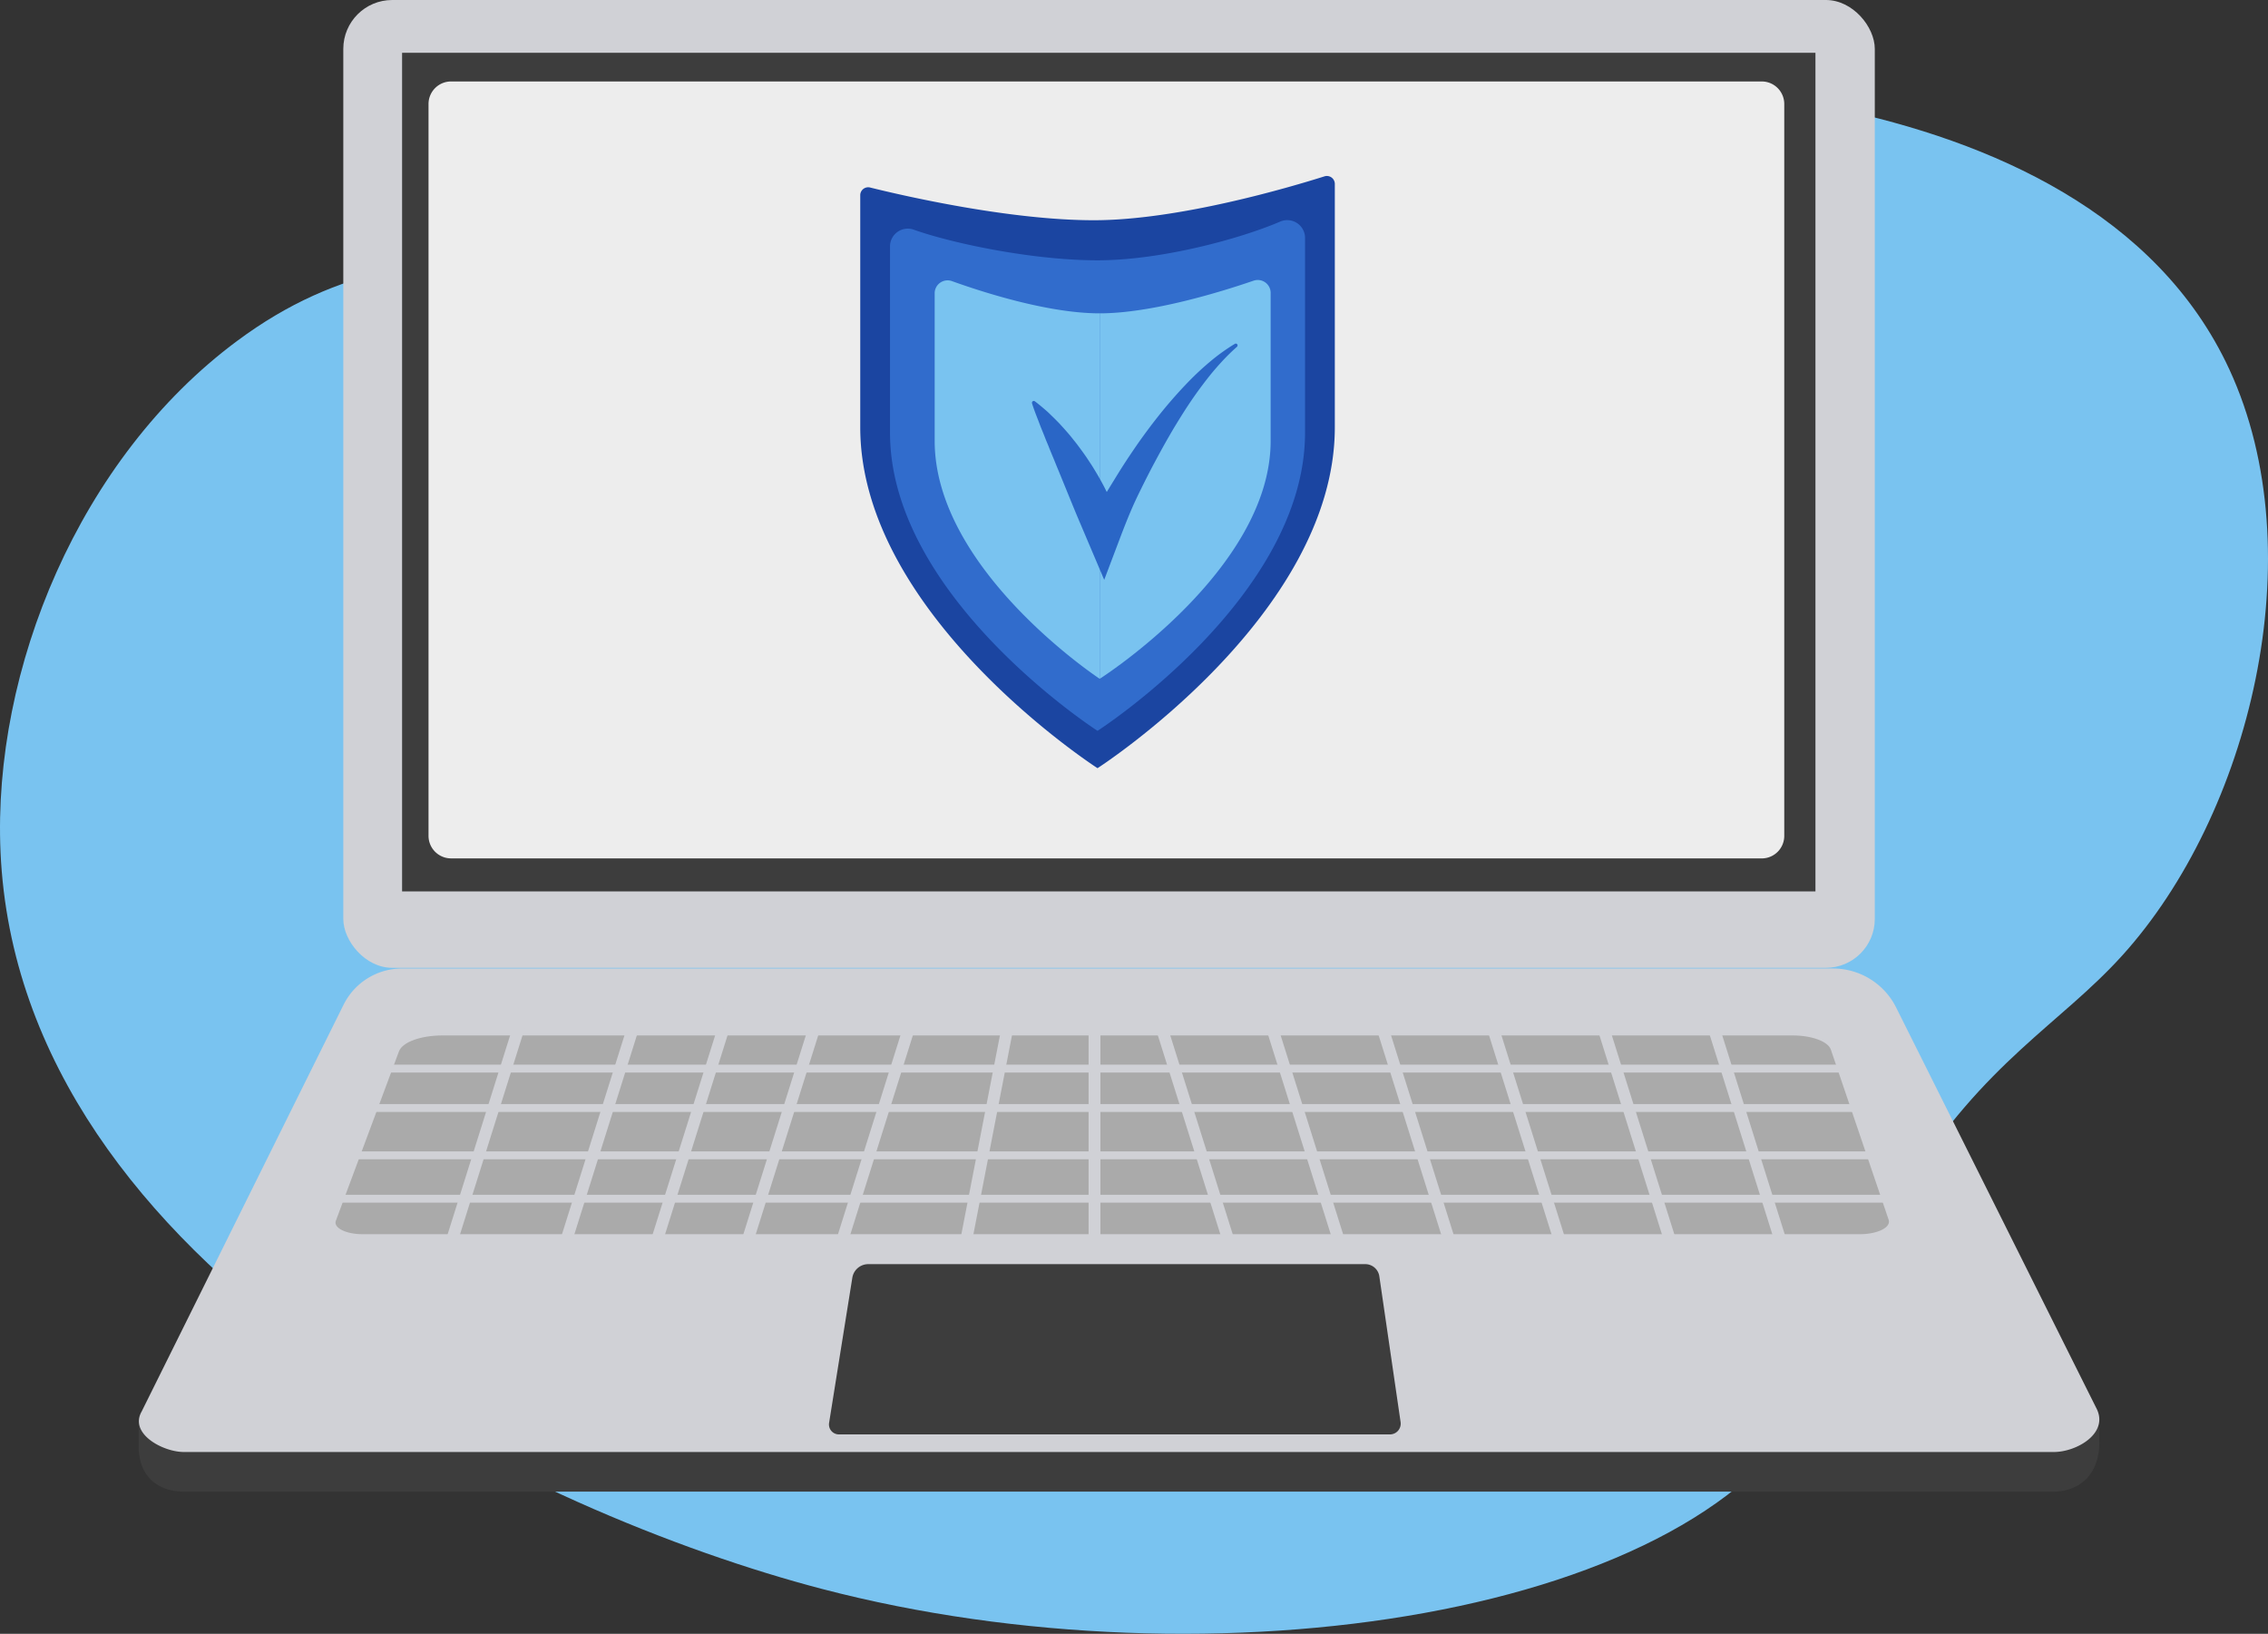 <svg xmlns="http://www.w3.org/2000/svg" width="495" height="356.552" viewBox="0 0 495 356.552"><rect x="0" y="0" width="495" height="356.552" fill="#333333" stroke="none"/><defs><style>.a{fill:#79c3f0;}.b{fill:#ce521f;}.c{fill:#ebebeb;}.d{fill:#8e96a3;}.e{fill:#3d3d3d;}.f{fill:#d0d1d6;}.g{fill:#fff;}.h{fill:#aaa;}.i{fill:#ededed;}.j{fill:#1b45a1;}.k{fill:#316ccc;}.l{fill:#2a66c6;}</style></defs><g transform="translate(-482.589 -344.921)"><g transform="translate(482.589 363.03)"><path class="a" d="M729.339,383.083c51.741-12.568,51.519-20.015,83.558-21.98,10.7-.656,124.634-6.212,156.248,62.116,18.659,40.328,4.42,97.271-23.405,127.968-13.647,15.057-29.747,22.9-47.046,50.3-13.428,21.271-15.214,34.743-20.167,45.171-23.12,48.681-131.393,64.992-216.567,42.716-61.675-16.129-175.169-69.21-179.256-160.8-1.78-39.87,17.22-85.993,51.612-111.529C579.133,383.771,616.3,410.541,729.339,383.083Z" transform="translate(-482.589 -360.731)"/></g><g transform="translate(512.867 344.921)"><g transform="translate(50.705 130.894)"><path class="b" d="M554.09,463.476h0a1.228,1.228,0,0,1-.726-1.573l1-2.709,2.3.848-1,2.708A1.229,1.229,0,0,1,554.09,463.476Z" transform="translate(-553.289 -459.194)"/></g><g transform="translate(63.522 135.594)"><path class="b" d="M565.28,467.6h0a1.23,1.23,0,0,1-.727-1.574l1-2.708c.068-.182,2.291.872,2.291.872l-.988,2.684A1.229,1.229,0,0,1,565.28,467.6Z" transform="translate(-564.478 -463.297)"/></g><g transform="translate(50.458 129.306)"><path class="c" d="M553.874,463.147h0a1.23,1.23,0,0,1-.726-1.574l1.092-2.963a1.229,1.229,0,0,1,1.574-.727h0a1.23,1.23,0,0,1,.726,1.574l-1.092,2.964A1.23,1.23,0,0,1,553.874,463.147Z" transform="translate(-553.073 -457.808)"/></g><g transform="translate(63.249 134.017)"><path class="c" d="M565.041,467.259h0a1.229,1.229,0,0,1-.726-1.573l1.092-2.964A1.229,1.229,0,0,1,566.98,462h0a1.228,1.228,0,0,1,.726,1.573l-1.092,2.964A1.228,1.228,0,0,1,565.041,467.259Z" transform="translate(-564.24 -461.92)"/></g><g transform="translate(46.374 162.933)"><rect class="d" width="5.21" height="8.036" transform="translate(0 4.889) rotate(-69.783)"/></g><g transform="translate(49.81 154.317)"><rect class="d" width="5.21" height="8.036" transform="translate(0 4.889) rotate(-69.783)"/></g><g transform="translate(0 220.011)"><path class="e" d="M926.989,642.505H518.826c-4.533,0-9.319-2.286-9.8-8.943v-6.117L553.7,544.89a14.218,14.218,0,0,1,12.736-7.9H878.783c5.829,0,18.681,11.479,21.287,16.693l36.857,75.138v2.7C937.019,639.35,931.96,642.505,926.989,642.505Z" transform="translate(-509.022 -536.994)"/></g><g transform="translate(0.036 211.368)"><path class="f" d="M927.021,634.96H518.857c-4.533,0-11.993-3.975-9.19-8.861l44.063-88.755a14.22,14.22,0,0,1,12.737-7.9H878.815a15.385,15.385,0,0,1,13.763,8.507L936.2,625.24C939.254,630.8,931.992,634.96,927.021,634.96Z" transform="translate(-509.054 -529.449)"/></g><g transform="translate(44.648)"><rect class="f" width="334.255" height="211.213" rx="10.669"/></g><g transform="translate(57.481 11.52)"><rect class="e" width="308.469" height="183.018"/></g><g transform="translate(83.877 27.181)"><rect class="g" width="255.677" height="151.696"/></g><g transform="translate(150.647 275.883)"><path class="e" d="M762.976,622.927H642.708a2.169,2.169,0,0,1-2.142-2.511l5.072-31.679a3.524,3.524,0,0,1,3.479-2.967H757.593a3.1,3.1,0,0,1,3.064,2.65l4.648,31.857A2.349,2.349,0,0,1,762.976,622.927Z" transform="translate(-640.539 -585.771)"/></g><g transform="translate(42.948 225.972)"><path class="h" d="M879.185,585.574H552.409c-3.625,0-6.392-1.394-5.818-2.931l13.779-36.982c.743-2,4.749-3.463,9.451-3.463H864.56c4.176,0,7.72,1.317,8.323,3.093l12.631,37.189C886.007,584.121,883.034,585.574,879.185,585.574Z" transform="translate(-546.516 -542.198)"/></g><g transform="translate(42.087 217.716)"><g transform="translate(0 14.629)"><rect class="f" width="340.772" height="1.721"/></g><g transform="translate(0 23.234)"><rect class="f" width="340.772" height="1.721"/></g><g transform="translate(0 33.561)"><rect class="f" width="340.772" height="1.721"/></g><g transform="translate(0 43.027)"><rect class="f" width="340.772" height="1.721"/></g><g transform="translate(24.249 0.918)"><rect class="f" width="2.582" height="56.795" transform="translate(17.021 0) rotate(17.439)"/></g><g transform="translate(49.205 0.918)"><rect class="f" width="2.582" height="56.795" transform="translate(17.021 0) rotate(17.439)"/></g><g transform="translate(68.997 0.918)"><rect class="f" width="2.582" height="56.795" transform="translate(17.021 0) rotate(17.439)"/></g><g transform="translate(88.789 0.918)"><rect class="f" width="2.582" height="56.795" transform="translate(17.021 0) rotate(17.439)"/></g><g transform="translate(109.442 0.918)"><rect class="f" width="2.582" height="56.795" transform="translate(17.021 0) rotate(17.439)"/></g><g transform="translate(136.604 0.274)"><rect class="f" width="2.582" height="56.795" transform="translate(10.816 0) rotate(10.978)"/></g><g transform="translate(165.223)"><rect class="f" width="2.582" height="56.795"/></g><g transform="translate(298.76 0.918)"><rect class="f" width="2.582" height="56.795" transform="translate(0 0.774) rotate(-17.439)"/></g><g transform="translate(274.665 0.918)"><rect class="f" width="2.582" height="56.795" transform="translate(0 0.774) rotate(-17.439)"/></g><g transform="translate(250.57 0.918)"><rect class="f" width="2.582" height="56.795" transform="translate(0 0.774) rotate(-17.439)"/></g><g transform="translate(226.475 0.918)"><rect class="f" width="2.582" height="56.795" transform="translate(0 0.774) rotate(-17.439)"/></g><g transform="translate(202.38 0.918)"><rect class="f" width="2.582" height="56.795" transform="translate(0 0.774) rotate(-17.439)"/></g><g transform="translate(178.285 0.918)"><rect class="f" width="2.582" height="56.795" transform="translate(0 0.774) rotate(-17.439)"/></g></g></g><g transform="translate(576.117 362.704)"><path class="i" d="M569.073,529.993a4.917,4.917,0,0,1-4.833-5V365.442a4.917,4.917,0,0,1,4.833-5H855.3a4.917,4.917,0,0,1,4.833,5V525a4.917,4.917,0,0,1-4.833,5" transform="translate(-564.24 -360.446)"/><g transform="translate(94.223 20.631)"><path class="j" d="M697.483,388.106c18.489,0,42.782-7.192,50.287-9.562a1.74,1.74,0,0,1,2.307,1.577v53.173c0,41.086-51.79,74.394-51.79,74.394S646.5,474.381,646.5,433.294V382.587a1.734,1.734,0,0,1,2.2-1.608C655.836,382.747,679,388.106,697.483,388.106Z" transform="translate(-646.498 -378.457)"/><path class="k" d="M697.462,395.628c13.871,0,31.117-4.7,39.779-8.415a3.893,3.893,0,0,1,5.511,3.372v42.669c0,35.931-45.29,65.059-45.29,65.059s-45.29-29.128-45.29-65.059V392.441a3.882,3.882,0,0,1,5.268-3.467C666.019,392,683.46,395.628,697.462,395.628Z" transform="translate(-645.673 -377.232)"/><path class="a" d="M696.7,405.533v79.758s-36.02-23.729-36.02-51.927V401.043a2.823,2.823,0,0,1,3.845-2.515C671.256,400.943,685.508,405.533,696.7,405.533Z" transform="translate(-644.435 -375.564)"/><path class="a" d="M692.129,405.543V485.3s37.305-23.729,37.305-51.927v-32.4a2.82,2.82,0,0,0-3.8-2.533C718.654,400.836,703.464,405.543,692.129,405.543Z" transform="translate(-639.861 -375.574)"/><path class="l" d="M679.85,422.982c.56.417,1.1.853,1.624,1.3s1.048.879,1.545,1.367,1,.963,1.488,1.46c.243.249.5.5.729.748l.7.767c.467.51.921,1.032,1.372,1.558s.869,1.074,1.306,1.614.842,1.1,1.254,1.658q.309.417.611.842c.2.283.407.564.6.853.388.576.769,1.158,1.149,1.74s.732,1.184,1.091,1.781.7,1.206,1.038,1.818l.5.921c.164.309.317.624.474.937s.315.625.464.944l.435.96c.289.639.559,1.293.817,1.952s.5,1.325.731,2.008c.115.34.223.68.331,1.033.054.178.109.344.16.53l.166.585-7.14-.444c.146-.276.268-.5.408-.748l.407-.714c.273-.472.544-.942.822-1.407l1.683-2.769,3.377-5.494q1.7-2.732,3.519-5.387c1.2-1.774,2.47-3.505,3.757-5.216,1.3-1.7,2.637-3.377,4.03-5s2.834-3.207,4.331-4.731a63.434,63.434,0,0,1,4.709-4.33c.816-.683,1.661-1.329,2.525-1.944s1.745-1.2,2.653-1.738a.379.379,0,0,1,.527.149.41.41,0,0,1-.084.5q-1.168,1.033-2.257,2.139c-.726.738-1.424,1.5-2.107,2.279s-1.344,1.572-1.984,2.386-1.263,1.641-1.877,2.474c-1.224,1.671-2.386,3.391-3.5,5.143-.553.879-1.1,1.758-1.642,2.646s-1.063,1.787-1.581,2.688c-1.042,1.8-2.033,3.629-3.016,5.461s-1.924,3.692-2.849,5.557c-.46.934-.915,1.869-1.355,2.813s-.858,1.9-1.259,2.86-.793,1.927-1.172,2.895l-.562,1.447-.534,1.41-3.276,8.66-3.864-9.1-1.457-3.434c-.131-.293-.253-.591-.376-.889s-.259-.591-.378-.892l-.743-1.8-2.969-7.271c-.244-.614-.513-1.214-.756-1.833l-.372-.923-.385-.919c-.25-.619-.512-1.229-.753-1.857s-.52-1.233-.764-1.861-.495-1.261-.75-1.879-.5-1.257-.741-1.9-.507-1.287-.748-1.941-.482-1.316-.694-2a.421.421,0,0,1,.26-.527A.4.4,0,0,1,679.85,422.982Z" transform="translate(-641.74 -373.815)"/></g></g></g></svg>